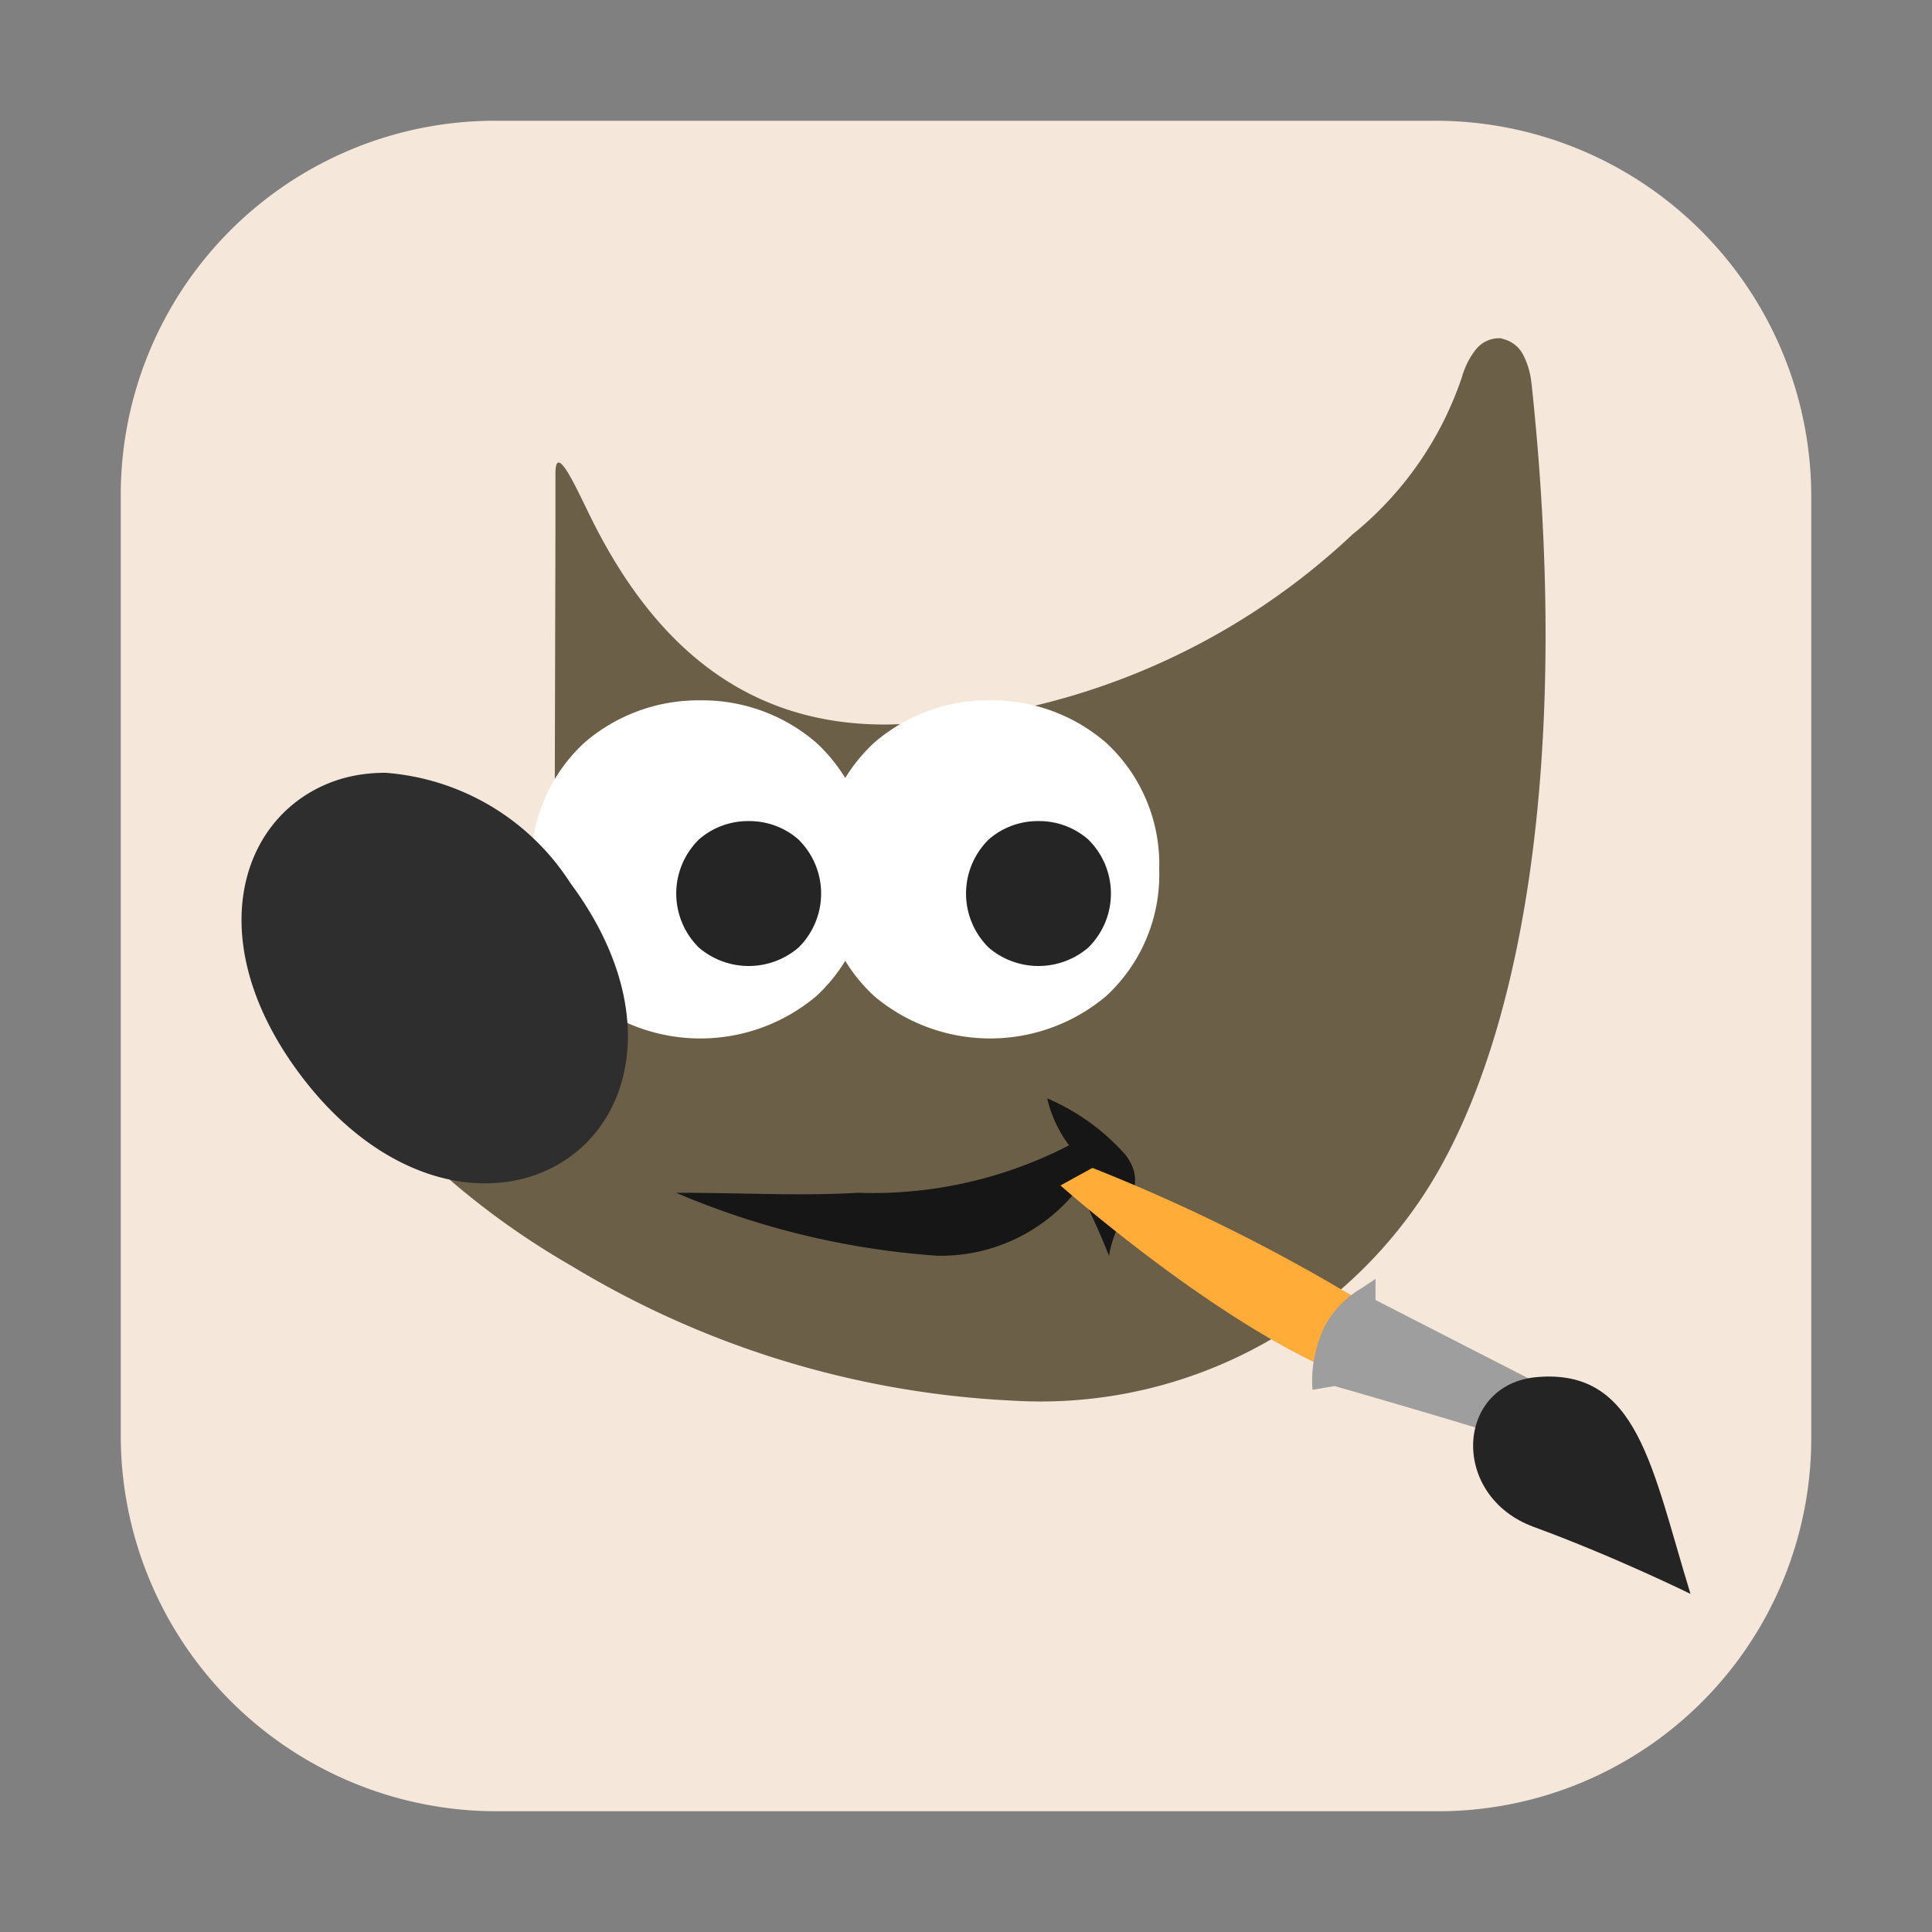 <svg height="16px" width="16px" id="svg6" xmlns="http://www.w3.org/2000/svg" viewBox="0 0 32 32"><rect x="0" y="0" width="32" height="32" fill="#808080" stroke="none"/><defs><style>.cls-1{fill:#f5e7da;}.cls-2{fill:#6b5f48;}.cls-2,.cls-3,.cls-4,.cls-5,.cls-6{fill-rule:evenodd;}.cls-3{fill:#fff;}.cls-4{fill:#161616;}.cls-5{fill:#2e2e2e;}.cls-6{fill:#252525;}.cls-7{fill:#ffac38;}.cls-8{fill:#9e9e9e;}.cls-9{fill:#242424;}.cls-10{fill:none;}</style></defs><path id="rect51" class="cls-1" d="M8.181,2h15.613A6.225,6.225,0,0,1,30,8.207V23.82A6.18,6.18,0,0,1,23.82,30H8.207A6.225,6.225,0,0,1,2,23.794V8.181A6.199,6.199,0,0,1,8.181,2Z"/><path class="cls-2" d="M24.879,5.605a.49.49,0,0,0-.438.189,1.278,1.278,0,0,0-.223.44A5.677,5.677,0,0,1,22.4,8.853,11.58,11.58,0,0,1,14.725,12c-2.442.029-3.925-1.418-4.899-3.348C9.582,8.171,9.2,7.274,9.2,7.845v.883l-.012,4.568.025.06A1.64,1.64,0,0,1,9.2,14.498c-.231.656-1.314,1.612-3.351,2.224l-.249.074.047.263a3.989,3.989,0,0,0,1.228,1.956,13.045,13.045,0,0,0,2.592,1.953,15.529,15.529,0,0,0,7.308,2.231,7.593,7.593,0,0,0,6.774-3.36c1.67-2.502,2.485-7.277,1.817-13.496h-.001a1.276,1.276,0,0,0-.126-.444.508.508,0,0,0-.361-.288Z"/><path class="cls-3" d="M11.6,11.6a2.884,2.884,0,0,0-1.919.7,2.737,2.737,0,0,0-.881,2.1A2.735,2.735,0,0,0,9.681,16.5a2.98,2.98,0,0,0,3.838,0A2.735,2.735,0,0,0,14.4,14.4a2.737,2.737,0,0,0-.882-2.1A2.885,2.885,0,0,0,11.6,11.6Z"/><path class="cls-4" d="M11.2,19.756c1.097,0,2.098.056,3.005,0a7.078,7.078,0,0,0,3.502-.786,2.088,2.088,0,0,1-.362-.778,3.641,3.641,0,0,1,1.295.934c.442.578-.155.934-.271,1.674-.257-.649-.418-.893-.483-1.151A2.882,2.882,0,0,1,15.53,20.799a13.37,13.37,0,0,1-4.33-1.042Z"/><path class="cls-5" d="M6.386,12.8A2.719,2.719,0,0,0,5.97,12.83a2.32,2.32,0,0,0-.983.39c-1.153.807-1.456,2.637-.033,4.554S8.261,19.987,9.413,19.18s1.457-2.637.034-4.554A3.992,3.992,0,0,0,6.386,12.8Z"/><path class="cls-3" d="M16.4,11.6a2.884,2.884,0,0,0-1.919.7,2.737,2.737,0,0,0-.881,2.1A2.735,2.735,0,0,0,14.481,16.5a2.98,2.98,0,0,0,3.838,0A2.735,2.735,0,0,0,19.2,14.4a2.737,2.737,0,0,0-.882-2.1A2.885,2.885,0,0,0,16.4,11.6Z"/><path class="cls-6" d="M17.2,13.6a1.232,1.232,0,0,0-.82.301,1.255,1.255,0,0,0,0,1.798,1.269,1.269,0,0,0,1.641,0,1.255,1.255,0,0,0,0-1.798A1.232,1.232,0,0,0,17.2,13.6Z"/><path class="cls-7" d="M22.766,22.957l.483-.963a29.669,29.669,0,0,0-5.155-2.65l-.529.291S20.613,22.338,22.766,22.957Z"/><path class="cls-8" d="M22.783,21.183l-.252.166a1.626,1.626,0,0,0-.577.596,2.035,2.035,0,0,0-.215,1.075l.365-.063s1.907.547,2.81.835l.106-.203.372-.72L22.783,21.532Z"/><path class="cls-9" d="M28,26.4c-.641-2.084-.869-3.738-2.545-3.591-1.351.119-1.445,1.971-.05,2.482C26.75,25.784,28,26.4,28,26.4Z"/><rect class="cls-10" width="32" height="32"/><path class="cls-6" d="M12.4,13.6a1.232,1.232,0,0,0-.82.301,1.255,1.255,0,0,0,0,1.798,1.269,1.269,0,0,0,1.641,0,1.255,1.255,0,0,0,0-1.798A1.232,1.232,0,0,0,12.4,13.6Z"/></svg>